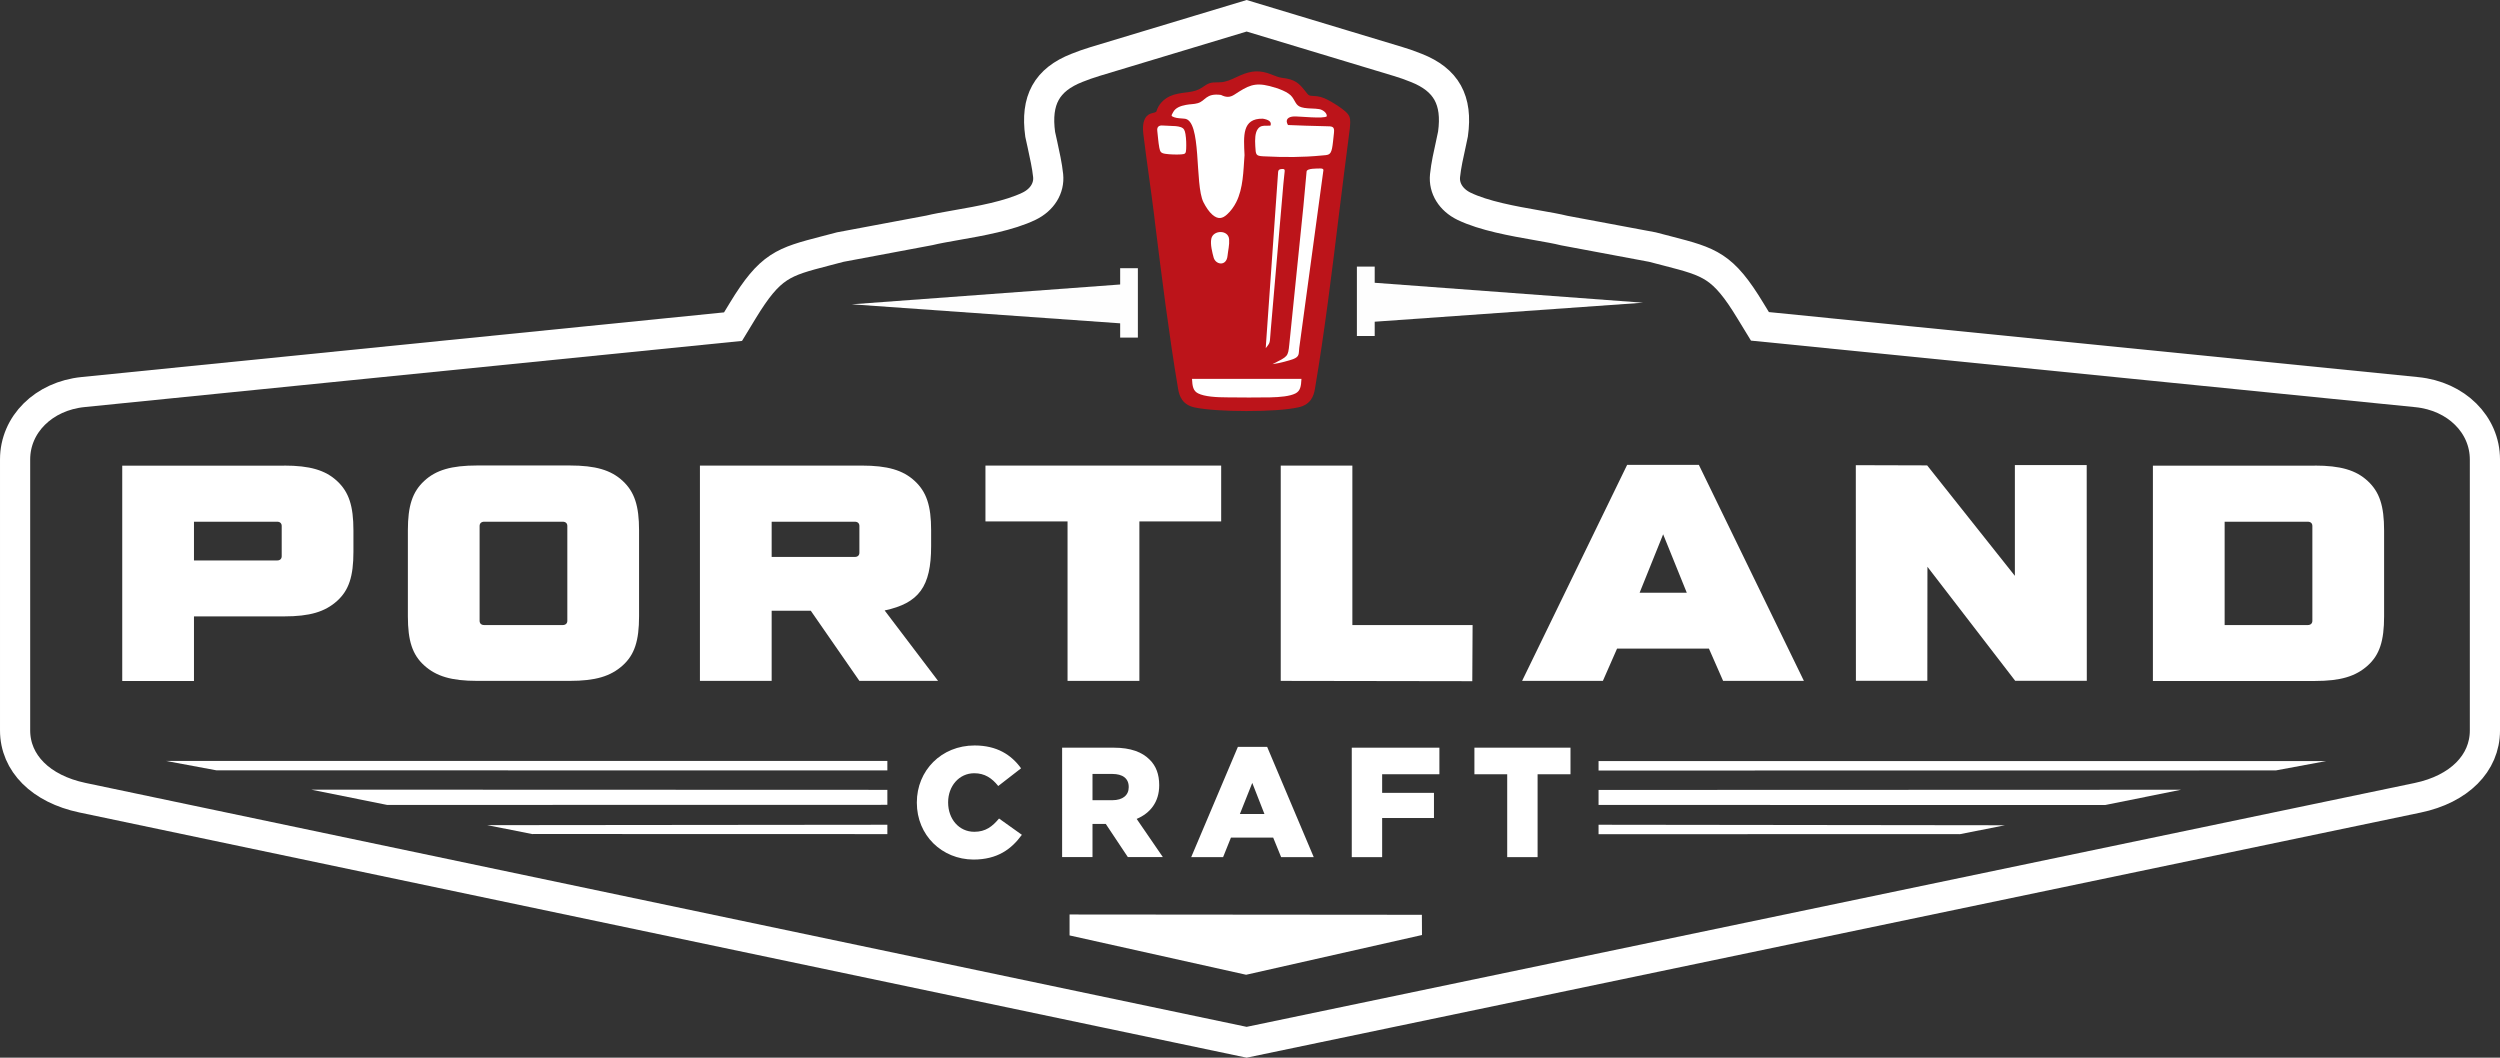 <?xml version="1.0" encoding="UTF-8" standalone="no"?>
<svg
   xmlns:dc="http://purl.org/dc/elements/1.1/"
   xmlns:cc="http://creativecommons.org/ns#"
   xmlns:rdf="http://www.w3.org/1999/02/22-rdf-syntax-ns#"
   xmlns:svg="http://www.w3.org/2000/svg"
   xmlns="http://www.w3.org/2000/svg"
   xmlns:sodipodi="http://sodipodi.sourceforge.net/DTD/sodipodi-0.dtd"
   xmlns:inkscape="http://www.inkscape.org/namespaces/inkscape"
   height="105.129"
   width="248.49"
   xml:space="preserve"
   viewBox="0 0 248.49 105.129"
   y="0px"
   x="0px"
   id="Layer_1"
   version="1.1"
   sodipodi:docname="portlandlogoWHITE.svg"
   inkscape:version="1.0.1 (3bc2e813f5, 2020-09-07)"><rect x="0" y="0" width="248.49" height="105.129" fill="#333333" stroke="none"/><sodipodi:namedview
   pagecolor="#000000"
   bordercolor="#666666"
   borderopacity="1"
   objecttolerance="10"
   gridtolerance="10"
   guidetolerance="10"
   inkscape:pageopacity="0"
   inkscape:pageshadow="2"
   inkscape:window-width="1920"
   inkscape:window-height="1004"
   id="namedview1026"
   showgrid="false"
   inkscape:zoom="4.3633514"
   inkscape:cx="113.37947"
   inkscape:cy="70.188189"
   inkscape:window-x="0"
   inkscape:window-y="0"
   inkscape:window-maximized="1"
   inkscape:current-layer="layer7"
   inkscape:document-rotation="0"
   inkscape:pagecheckerboard="false"
   fit-margin-top="0"
   fit-margin-left="0"
   fit-margin-right="0"
   fit-margin-bottom="0" /><defs
   id="defs103" />
<style
   id="style2"
   type="text/css">
	.st0{fill-rule:evenodd;clip-rule:evenodd;fill:#B8BC9B;}
	.st1{fill-rule:evenodd;clip-rule:evenodd;fill:none;stroke:#FFFFFF;stroke-miterlimit:10;}
	.st2{fill-rule:evenodd;clip-rule:evenodd;fill:#FEFEFE;}
	.st3{fill:#BC141A;}
	.st4{fill-rule:evenodd;clip-rule:evenodd;fill:#FFFFFF;}
	.st5{fill:#FFFFFF;}
	.st6{fill-rule:evenodd;clip-rule:evenodd;fill:#BC141A;}
</style>
















































<g
   inkscape:groupmode="layer"
   id="layer3"
   inkscape:label="BORDER"
   style="display:inline"
   transform="translate(1,1.045)"><path
     id="path6"
     d="m 7.19,78.242 c -4.13,-0.87 -6.69,-3.43 -6.69,-6.69 v -26.93 c 0,-3.49 2.85,-6.31 6.77,-6.7 l 64.59,-6.5 0.96,-1.58 c 2.75,-4.52 4.02,-4.85 8.21,-5.94 0.46,-0.12 0.95,-0.25 1.49,-0.39 l 8.85,-1.66 c 0.69,-0.17 1.61,-0.33 2.68,-0.52 2.35,-0.41 5.28,-0.93 7.25,-1.89 1.29,-0.63 2.01,-1.79 1.88,-3.04 -0.1,-0.97 -0.35,-2.08 -0.56,-3.05 -0.09,-0.38 -0.17,-0.74 -0.23,-1.04 -0.47,-3.4 0.65,-5.43 3.65,-6.61 0.57,-0.23 1.17,-0.44 1.79,-0.63 l 15.08,-4.55 15.07,4.55 c 0.62,0.19 1.21,0.39 1.79,0.63 2.99,1.18 4.12,3.21 3.65,6.57 -0.07,0.34 -0.14,0.68 -0.22,1.04 -0.21,0.94 -0.47,2.1 -0.57,3.1 -0.13,1.25 0.59,2.41 1.88,3.04 1.98,0.96 4.9,1.48 7.25,1.89 1.07,0.19 2,0.35 2.72,0.53 l 8.76,1.64 c 0.59,0.16 1.09,0.29 1.54,0.4 4.2,1.09 5.47,1.42 8.21,5.94 l 0.94,1.54 65.29,6.54 c 3.92,0.39 6.77,3.21 6.77,6.7 v 26.93 c 0,3.26 -2.56,5.83 -6.69,6.69 L 122.91,102.552 Z"
     class="st1"
     style="display:inline;stroke-width:3;stroke-miterlimit:10;stroke-dasharray:none" /></g><g
   inkscape:groupmode="layer"
   id="layer2"
   inkscape:label="BACKGROUND"
   style="display:none"
   transform="translate(1,1.045)"><path
     id="path4"
     d="m 7.34,38.642 64.94,-6.54 1.15,-1.88 c 2.88,-4.74 3.86,-4.55 9.27,-6.01 l 8.8,-1.65 c 2.33,-0.58 7.16,-1.03 10.12,-2.47 1.69,-0.82 2.42,-2.34 2.28,-3.76 -0.15,-1.41 -0.58,-3.08 -0.8,-4.16 -0.4,-2.91 0.4,-4.69 3.2,-5.8 0.51,-0.2 1.08,-0.41 1.74,-0.61 l 14.87,-4.49 14.86,4.49 c 0.65,0.2 1.23,0.4 1.74,0.61 2.8,1.11 3.61,2.89 3.2,5.8 -0.22,1.08 -0.66,2.75 -0.8,4.16 -0.15,1.42 0.58,2.93 2.28,3.76 2.96,1.45 7.79,1.89 10.12,2.47 l 8.8,1.65 c 5.42,1.46 6.39,1.27 9.27,6.01 l 1.12,1.85 65.64,6.57 c 3.35,0.34 6.12,2.69 6.12,5.99 v 26.93 c 0,3.29 -2.83,5.3 -6.12,5.99 L 122.9,101.822 73.94,91.542 l -66.6,-13.99 c -3.29,-0.69 -6.12,-2.69 -6.12,-5.99 v -26.93 c 0,-3.3 2.78,-5.66 6.12,-5.99 z"
     class="st0"
     style="display:inline;fill:#000000;fill-opacity:1;stroke:none;stroke-width:0;stroke-miterlimit:10;stroke-dasharray:none" /></g><g
   inkscape:groupmode="layer"
   id="layer1"
   inkscape:label="FOREGROUND"
   style="display:inline"
   transform="translate(1,1.045)"><g
     inkscape:groupmode="layer"
     id="layer4"
     inkscape:label="letterborders"
     style="display:none"><path
       id="path30"
       d="M 19.5,67.852 H 9.93 v -23.84 h 17.31 c 2.88,0 4.7,0.56 6.1,1.87 1.43,1.33 2.01,3.01 2.01,5.8 v 2.12 c 0,2.81 -0.59,4.48 -2.02,5.78 -1.46,1.32 -3.22,1.85 -6.09,1.85 H 19.5 Z m -7.13,-2.44 h 4.69 v -6.42 h 10.18 c 2.57,0 3.64,-0.49 4.45,-1.22 0.75,-0.68 1.22,-1.58 1.22,-3.97 v -2.12 c 0,-2.39 -0.47,-3.31 -1.23,-4.02 -0.92,-0.86 -2.21,-1.21 -4.44,-1.21 H 12.37 Z m 14.18,-9.53 h -9.49 v -6.29 h 9.49 c 0.95,0 1.67,0.7 1.67,1.64 v 3.01 c 0,0.93 -0.72,1.64 -1.67,1.64 z m -7.05,-2.44 h 6.28 v -1.41 H 19.5 Z"
       class="st5"
       style="display:inline;fill:#ae2f3a;fill-opacity:1" /><path
       id="path34"
       d="m 55.63,67.852 h -9.2 c -2.83,0 -4.65,-0.55 -6.09,-1.86 -1.44,-1.3 -2.02,-2.97 -2.02,-5.78 v -8.54 c 0,-2.79 0.58,-4.47 2.01,-5.8 1.4,-1.31 3.23,-1.87 6.11,-1.87 h 9.2 c 2.88,0 4.7,0.56 6.11,1.87 1.42,1.33 2.01,3.01 2.01,5.8 v 8.54 c 0,2.81 -0.59,4.49 -2.02,5.78 -1.46,1.3 -3.28,1.86 -6.11,1.86 z m -9.2,-21.4 c -2.23,0 -3.52,0.35 -4.44,1.21 -0.76,0.71 -1.23,1.63 -1.23,4.02 v 8.54 c 0,2.39 0.46,3.29 1.22,3.97 0.82,0.74 1.88,1.23 4.46,1.23 h 9.2 c 2.57,0 3.64,-0.49 4.46,-1.23 0.75,-0.68 1.22,-1.58 1.22,-3.97 v -8.54 c 0,-2.39 -0.47,-3.31 -1.23,-4.02 -0.92,-0.86 -2.21,-1.21 -4.44,-1.21 z m 8.51,15.85 h -7.82 c -0.95,0 -1.67,-0.7 -1.67,-1.64 v -9.43 c 0,-0.93 0.72,-1.64 1.67,-1.64 h 7.82 c 0.95,0 1.67,0.7 1.67,1.64 v 9.43 c 0,0.93 -0.72,1.64 -1.67,1.64 z m -7.05,-2.44 h 6.28 v -7.83 h -6.28 z"
       class="st5"
       style="display:inline;fill:#faedee;fill-opacity:1" /><path
       id="path38"
       d="M 94.69,67.852 H 83.78 l -4.82,-6.97 h -2.04 v 6.97 h -9.57 v -23.84 h 17.31 c 2.88,0 4.7,0.56 6.11,1.87 1.42,1.33 2,3 2,5.77 v 1.6 c 0,3.83 -1.09,5.95 -3.8,7.04 z m -9.63,-2.44 h 4.73 l -4.98,-6.56 1.87,-0.4 c 2.53,-0.55 3.65,-1.43 3.65,-5.19 v -1.6 c 0,-2.36 -0.47,-3.28 -1.23,-3.99 -0.92,-0.86 -2.21,-1.21 -4.44,-1.21 H 69.79 v 18.96 h 4.7 v -6.97 h 5.75 z m -1.09,-9.89 h -9.49 v -5.94 h 9.49 c 0.95,0 1.67,0.7 1.67,1.64 v 2.66 c 0,0.94 -0.72,1.64 -1.67,1.64 z m -7.05,-2.43 h 6.28 v -1.06 h -6.28 z"
       class="st5"
       style="display:inline;fill:#faedee;fill-opacity:1" /><path
       id="path42"
       d="m 113.47,67.852 h -9.57 v -15.85 h -8.17 v -7.99 h 25.87 v 7.99 h -8.13 z m -7.14,-2.44 h 4.69 v -15.85 h 8.13 v -3.11 H 98.16 v 3.11 h 8.17 z"
       class="st5"
       style="display:inline;fill:#faedee;fill-opacity:1" /><path
       id="path46"
       d="m 146.55,67.882 -21.47,-0.04 v -23.84 h 9.56 v 15.85 h 11.96 z m -19.03,-2.47 16.61,0.03 0.02,-3.15 H 132.2 v -15.85 h -4.68 z"
       class="st5"
       style="display:inline;fill:#faedee;fill-opacity:1" /><path
       id="path50"
       d="m 180.25,67.852 h -10.77 l -1.41,-3.21 h -7.54 l -1.41,3.21 h -10.77 l 11.63,-23.91 h 8.66 z m -9.18,-2.44 h 5.29 l -9.25,-19.03 h -5.61 l -9.25,19.03 h 5.28 l 1.41,-3.21 h 10.72 z m -2.61,-6.32 h -8.3 l 3.02,-7.48 h 2.26 z m -4.69,-2.44 h 1.07 l -0.54,-1.33 z"
       class="st5"
       style="display:inline;fill:#faedee;fill-opacity:1" /><path
       id="path58"
       d="m 207.65,67.842 -8.94,-0.01 -6.91,-8.97 -0.01,8.97 h -9.53 l -0.02,-23.86 8.9,0.02 6.92,8.7 v -8.74 h 9.58 z m -22.96,-2.44 h 4.66 l 0.01,-10.11 2.19,-0.74 8.36,10.85 5.3,0.01 -0.01,-19 h -4.71 v 9.79 l -2.17,0.76 -8.36,-10.52 -5.28,-0.02 z"
       class="st5"
       style="display:inline;fill:#faedee;fill-opacity:1" /><path
       id="path54"
       d="m 229.08,67.852 h -17.31 v -23.84 h 17.31 c 2.87,0 4.7,0.56 6.11,1.87 1.43,1.33 2.01,3.01 2.01,5.8 v 8.54 c 0,2.81 -0.59,4.49 -2.02,5.78 -1.47,1.31 -3.24,1.85 -6.1,1.85 z m -14.88,-2.44 h 14.87 c 2.57,0 3.64,-0.49 4.46,-1.23 0.75,-0.68 1.22,-1.58 1.22,-3.97 v -8.54 c 0,-2.39 -0.47,-3.31 -1.23,-4.02 -0.93,-0.86 -2.21,-1.21 -4.44,-1.21 h -14.87 v 18.97 z m 14.19,-3.11 h -9.49 v -12.71 h 9.49 c 0.95,0 1.67,0.7 1.67,1.64 v 9.43 c 0,0.93 -0.72,1.64 -1.67,1.64 z m -7.05,-2.44 h 6.28 v -7.83 h -6.28 z"
       class="st5"
       style="display:inline;fill:#faedee;fill-opacity:1" /></g><g
     inkscape:groupmode="layer"
     id="layer5"
     inkscape:label="letter-inners"
     style="display:none"><path
       id="path60"
       d="m 27.22,45.182 c 2.55,0 4.1,0.45 5.27,1.54 1.17,1.09 1.62,2.47 1.62,4.91 v 2.12 c 0,2.44 -0.45,3.82 -1.62,4.88 -1.21,1.09 -2.72,1.54 -5.27,1.54 h -8.96 v 6.42 h -7.13 v -21.4 h 16.09 z m -0.69,9.43 c 0.27,0 0.45,-0.16 0.45,-0.42 v -3.02 c 0,-0.26 -0.17,-0.42 -0.45,-0.42 h -8.27 v 3.85 h 8.27 z"
       class="st6"
       style="display:inline;fill:#faedee;fill-opacity:1" /><path
       id="path62"
       d="m 62.5,60.162 c 0,2.44 -0.45,3.82 -1.62,4.88 -1.21,1.09 -2.72,1.54 -5.27,1.54 h -9.2 c -2.55,0 -4.07,-0.45 -5.27,-1.54 -1.17,-1.06 -1.62,-2.44 -1.62,-4.88 v -8.53 c 0,-2.44 0.45,-3.82 1.62,-4.91 1.17,-1.09 2.72,-1.54 5.27,-1.54 h 9.2 c 2.55,0 4.1,0.45 5.27,1.54 1.17,1.09 1.62,2.47 1.62,4.91 z m -15.4,-9.4 c -0.28,0 -0.45,0.16 -0.45,0.42 v 9.43 c 0,0.26 0.17,0.42 0.45,0.42 h 7.82 c 0.28,0 0.45,-0.16 0.45,-0.42 v -9.43 c 0,-0.26 -0.17,-0.42 -0.45,-0.42 z"
       class="st6"
       style="display:inline;fill:#faedee;fill-opacity:1" /><path
       id="path64"
       d="m 84.64,45.182 c 2.55,0 4.1,0.45 5.27,1.54 1.17,1.09 1.62,2.47 1.62,4.88 v 1.61 c 0,4.01 -1.21,5.65 -4.62,6.39 l 5.31,6.99 H 84.4 l -4.83,-6.96 h -3.89 v 6.96 h -7.13 v -21.4 h 16.09 z m -0.69,9.08 c 0.28,0 0.45,-0.16 0.45,-0.42 v -2.66 c 0,-0.26 -0.17,-0.42 -0.45,-0.42 h -8.27 v 3.5 z"
       class="st6"
       style="display:inline;fill:#faedee;fill-opacity:1" /><polygon
       transform="translate(-272.62,-254.028)"
       id="polygon66"
       points="392.98,304.76 384.85,304.76 384.85,320.61 377.71,320.61 377.71,304.76 369.55,304.76 369.55,299.21 392.98,299.21 "
       class="st6"
       style="display:inline;fill:#faedee;fill-opacity:1" /><polygon
       transform="translate(-272.62,-254.028)"
       id="polygon68"
       points="406.02,299.21 406.02,315.06 417.97,315.06 417.94,320.64 398.9,320.61 398.9,299.21 "
       class="st6"
       style="display:inline;fill:#faedee;fill-opacity:1" /><path
       id="path70"
       d="m 159.71,63.372 -1.41,3.21 h -8.03 l 10.44,-21.47 h 7.13 l 10.44,21.47 h -8.03 l -1.41,-3.21 z m 2.23,-5.55 h 4.69 l -2.34,-5.81 z"
       class="st6"
       style="display:inline;fill:#faedee;fill-opacity:1" /><polygon
       transform="translate(-272.62,-254.028)"
       id="polygon74"
       points="479.01,299.17 479.02,320.6 471.9,320.6 463.18,309.27 463.16,320.6 456.07,320.6 456.06,299.17 463.14,299.19 471.87,310.18 471.87,299.17 "
       class="st6"
       style="display:inline;fill:#faedee;fill-opacity:1" /><path
       id="path72"
       d="m 229.05,45.182 c 2.55,0 4.1,0.45 5.27,1.54 1.17,1.09 1.62,2.47 1.62,4.91 v 8.53 c 0,2.44 -0.45,3.82 -1.62,4.88 -1.21,1.09 -2.72,1.54 -5.27,1.54 h -16.09 v -21.4 z m -0.68,15.85 c 0.28,0 0.45,-0.16 0.45,-0.42 v -9.43 c 0,-0.26 -0.17,-0.42 -0.45,-0.42 h -8.27 v 10.27 z"
       class="st6"
       style="display:inline;fill:#faedee;fill-opacity:1" /></g><g
     inkscape:groupmode="layer"
     id="layer6"
     inkscape:label="other-letters"
     style="display:inline"><path
       id="path28"
       d="m 27.24,45.232 c 2.55,0 4.1,0.45 5.27,1.54 1.17,1.09 1.62,2.47 1.62,4.91 v 2.12 c 0,2.44 -0.45,3.82 -1.62,4.88 -1.21,1.09 -2.72,1.54 -5.27,1.54 h -8.96 v 6.42 h -7.13 v -21.4 h 16.09 z m -0.69,9.43 c 0.28,0 0.45,-0.16 0.45,-0.42 v -3.01 c 0,-0.26 -0.17,-0.42 -0.45,-0.42 h -8.27 v 3.85 z"
       class="st4"
       style="display:inline;fill:#ffffff;fill-opacity:1" /><path
       id="path32"
       d="m 62.52,60.212 c 0,2.44 -0.45,3.82 -1.62,4.88 -1.21,1.09 -2.72,1.54 -5.27,1.54 h -9.2 c -2.55,0 -4.07,-0.45 -5.27,-1.54 -1.17,-1.06 -1.62,-2.44 -1.62,-4.88 v -8.54 c 0,-2.44 0.45,-3.82 1.62,-4.91 1.17,-1.09 2.72,-1.54 5.27,-1.54 h 9.2 c 2.55,0 4.1,0.45 5.27,1.54 1.17,1.09 1.62,2.47 1.62,4.91 z m -15.4,-9.4 c -0.27,0 -0.45,0.16 -0.45,0.42 v 9.43 c 0,0.26 0.17,0.42 0.45,0.42 h 7.82 c 0.27,0 0.45,-0.16 0.45,-0.42 v -9.43 c 0,-0.26 -0.17,-0.42 -0.45,-0.42 z"
       class="st4"
       style="display:inline;fill:#ffffff;fill-opacity:1" /><path
       id="path36"
       d="m 84.66,45.232 c 2.55,0 4.1,0.45 5.27,1.54 1.17,1.09 1.62,2.47 1.62,4.88 v 1.6 c 0,4.01 -1.21,5.65 -4.62,6.38 l 5.31,7 h -7.82 l -4.83,-6.97 H 75.7 v 6.97 h -7.13 v -21.4 z m -0.69,9.08 c 0.28,0 0.45,-0.16 0.45,-0.42 v -2.66 c 0,-0.26 -0.17,-0.42 -0.45,-0.42 H 75.7 v 3.5 z"
       class="st4"
       style="display:inline;fill:#ffffff;fill-opacity:1" /><polygon
       transform="translate(-272.62,-254.028)"
       id="polygon40"
       points="369.57,299.26 393,299.26 393,304.81 384.87,304.81 384.87,320.66 377.73,320.66 377.73,304.81 369.57,304.81 "
       class="st4"
       style="display:inline;fill:#ffffff;fill-opacity:1" /><polygon
       transform="translate(-272.62,-254.028)"
       id="polygon44"
       points="417.99,315.11 417.96,320.69 398.92,320.66 398.92,299.26 406.04,299.26 406.04,315.11 "
       class="st4"
       style="display:inline;fill:#ffffff;fill-opacity:1" /><path
       id="path48"
       d="m 159.73,63.422 -1.41,3.21 h -8.03 l 10.44,-21.47 h 7.13 l 10.44,21.47 h -8.03 l -1.41,-3.21 z m 2.24,-5.55 h 4.69 l -2.35,-5.81 z"
       class="st4"
       style="display:inline;fill:#ffffff;fill-opacity:1" /><path
       id="path78"
       d="m 90.13,78.742 v -0.03 c 0,-3.17 2.44,-5.66 5.74,-5.66 2.22,0 3.65,0.93 4.62,2.27 l -2.27,1.76 c -0.62,-0.78 -1.34,-1.27 -2.38,-1.27 -1.52,0 -2.6,1.29 -2.6,2.88 v 0.03 c 0,1.63 1.07,2.91 2.6,2.91 1.13,0 1.8,-0.53 2.46,-1.32 l 2.27,1.62 c -1.03,1.41 -2.41,2.46 -4.82,2.46 -3.12,-0.02 -5.62,-2.4 -5.62,-5.65 z"
       class="st3"
       style="display:inline;fill:#ffffff;fill-opacity:1" /><path
       id="path80"
       d="m 104.57,73.272 h 5.15 c 1.66,0 2.81,0.44 3.54,1.18 0.64,0.62 0.96,1.46 0.96,2.53 v 0.03 c 0,1.66 -0.89,2.77 -2.24,3.34 l 2.6,3.79 h -3.48 l -2.19,-3.29 h -0.03 -1.29 v 3.29 h -3.02 z m 5,5.22 c 1.03,0 1.62,-0.5 1.62,-1.29 v -0.03 c 0,-0.86 -0.62,-1.29 -1.63,-1.29 h -1.97 v 2.61 z"
       class="st3"
       style="display:inline;fill:#ffffff;fill-opacity:1" /><path
       id="path82"
       d="m 122.04,73.192 h 2.91 l 4.63,10.96 h -3.24 l -0.79,-1.94 h -4.2 l -0.78,1.94 h -3.17 z m 2.64,6.67 -1.21,-3.09 -1.23,3.09 z"
       class="st3"
       style="display:inline;fill:#ffffff;fill-opacity:1" /><path
       id="path84"
       d="m 133.36,73.272 h 8.71 v 2.64 h -5.69 v 1.85 h 5.15 v 2.5 h -5.15 v 3.89 h -3.02 z"
       class="st3"
       style="display:inline;fill:#ffffff;fill-opacity:1" /><path
       id="path86"
       d="m 148.81,75.912 h -3.26 v -2.64 h 9.55 v 2.64 h -3.27 v 8.24 h -3.02 z"
       class="st3"
       style="display:inline;fill:#ffffff;fill-opacity:1" /><path
       id="path52"
       d="m 229.08,45.232 c 2.55,0 4.1,0.45 5.27,1.54 1.17,1.09 1.62,2.47 1.62,4.91 v 8.54 c 0,2.44 -0.45,3.82 -1.62,4.88 -1.21,1.09 -2.72,1.54 -5.27,1.54 h -16.09 v -21.4 h 16.09 z m -0.69,15.85 c 0.27,0 0.45,-0.16 0.45,-0.42 v -9.43 c 0,-0.26 -0.17,-0.42 -0.45,-0.42 h -8.27 v 10.27 z"
       class="st4"
       style="display:inline;fill:#ffffff;fill-opacity:1" /><polygon
       transform="translate(-272.62,-254.028)"
       id="polygon56"
       points="463.19,320.65 456.09,320.65 456.08,299.22 463.17,299.24 471.89,310.22 471.89,299.21 479.03,299.21 479.04,320.65 471.92,320.65 463.2,309.32 "
       class="st4"
       style="display:inline;fill:#ffffff;fill-opacity:1" /></g><g
     inkscape:groupmode="layer"
     id="layer7"
     inkscape:label="BEER"><path
       id="path14"
       d="m 122.93,39.812 h -0.04 c -2.16,0 -4.01,-0.13 -5.1,-0.35 -1.26,-0.25 -1.57,-1.12 -1.69,-1.85 -0.92,-5.45 -1.62,-11.09 -2.3,-16.54 l -0.08,-0.7 c -0.17,-1.38 -0.36,-2.75 -0.55,-4.12 -0.18,-1.3 -0.36,-2.61 -0.52,-3.93 -0.21,-1.63 0.44,-2.02 0.84,-2.11 0.27,-0.06 0.38,-0.1 0.45,-0.17 0.19,-0.67 0.67,-1.21 1.36,-1.53 0.48,-0.22 1.05,-0.3 1.6,-0.37 l 0.18,-0.02 c 0.61,-0.09 1.01,-0.19 1.42,-0.48 0.64,-0.46 0.88,-0.5 1.45,-0.5 0.1,0 0.21,0 0.35,-0.01 0.55,-0.02 1.06,-0.26 1.6,-0.51 l 0.35,-0.16 c 1.15,-0.51 1.98,-0.54 3.06,-0.13 l 0.2,0.08 c 0.33,0.13 0.65,0.25 0.91,0.28 1.33,0.15 1.7,0.54 2.34,1.35 l 0.2,0.25 c 0.11,0.13 0.19,0.19 0.55,0.2 0.6,0.02 0.95,0.12 1.5,0.41 0.48,0.25 1.03,0.6 1.41,0.89 0.82,0.62 0.85,0.83 0.74,1.98 -0.38,2.88 -0.73,5.75 -1.09,8.63 -0.69,5.66 -1.41,11.52 -2.37,17.2 -0.12,0.73 -0.43,1.6 -1.69,1.85 -1.1,0.24 -2.95,0.36 -5.08,0.36 z"
       class="st3"
       style="display:inline" /><path
       id="path16"
       d="m 124.51,10.752 c 0.51,0.08 0.93,0.27 0.77,0.69 -0.17,0.01 -0.29,0.01 -0.37,0.01 -0.34,-0.01 -0.64,0 -0.87,0.3 -0.3,0.38 -0.31,1.05 -0.27,1.73 0.05,0.86 0.04,0.97 0.8,1.01 2.16,0.11 3.93,0.1 5.8,-0.08 0.63,-0.06 0.88,0 1.03,-0.71 0.08,-0.38 0.12,-0.93 0.19,-1.53 0.08,-0.68 -0.17,-0.66 -0.81,-0.67 -1.2,-0.02 -2.84,-0.08 -3.76,-0.12 -0.34,-0.57 0.07,-0.83 0.58,-0.85 0.47,-0.03 3.02,0.26 3.28,-0.02 0.02,-0.38 -0.47,-0.67 -0.76,-0.71 -0.46,-0.08 -1,-0.04 -1.47,-0.12 -0.84,-0.13 -0.79,-0.49 -1.21,-1.08 -0.35,-0.5 -1.38,-0.87 -2.24,-1.09 -1.54,-0.39 -2.17,-0.02 -3.49,0.84 -0.47,0.31 -0.85,0.29 -1.35,0.04 -1.52,-0.2 -1.51,0.59 -2.31,0.82 -0.36,0.11 -0.78,0.09 -1.17,0.17 -0.54,0.1 -1.05,0.28 -1.29,0.75 -0.15,0.3 -0.25,0.35 0.12,0.48 0.32,0.11 0.63,0.1 1.01,0.14 1.76,0.1 1,6.53 1.9,8.31 0.26,0.51 0.56,0.95 0.88,1.23 0.57,0.5 1.01,0.39 1.45,-0.01 0.38,-0.34 0.69,-0.77 0.92,-1.22 0.71,-1.4 0.71,-3.12 0.83,-4.69 -0.09,-1.93 -0.25,-3.65 1.81,-3.62 z"
       class="st4"
       style="display:inline" /><path
       id="path18"
       d="m 119.63,24.552 c 0.2,0.73 1.27,0.9 1.38,-0.16 0.06,-0.57 0.2,-1.08 0.16,-1.65 -0.07,-0.97 -1.59,-0.94 -1.77,-0.06 -0.12,0.56 0.1,1.39 0.23,1.87 z"
       class="st4"
       style="display:inline" /><path
       id="path20"
       d="m 125.26,38.452 c 0.97,-0.02 1.95,-0.11 2.5,-0.39 0.49,-0.25 0.56,-0.7 0.6,-1.45 -1.37,0 -3.59,0 -5.44,0 -1.84,0 -4.07,0 -5.44,0 0.04,0.74 0.11,1.19 0.6,1.44 0.64,0.33 1.83,0.4 2.94,0.4 1.41,0.01 2.84,0.03 4.24,0 z"
       class="st4"
       style="display:inline" /><path
       id="path22"
       d="m 130.22,15.702 c 0.19,-0.01 0.34,0.04 0.32,0.18 l -2.4,17.66 c -0.07,0.59 0.05,0.85 -0.61,1.11 -0.29,0.11 -1.37,0.42 -2.05,0.5 1.54,-0.78 1.54,-0.73 1.67,-1.95 l 1.4,-13.72 0.32,-3.48 c 0.02,-0.33 1.07,-0.29 1.35,-0.3 z"
       class="st4"
       style="display:inline" /><path
       id="path24"
       d="m 126.45,18.552 -1.14,13.18 c -0.03,0.34 -0.05,0.67 -0.08,1.01 -0.02,0.18 -0.05,0.34 -0.19,0.52 l -0.23,0.3 0.04,-0.63 1.17,-16.6 c 0.03,-0.4 -0.01,-0.55 0.41,-0.58 0.25,-0.02 0.28,0.08 0.26,0.24 -0.1,0.85 -0.17,1.71 -0.24,2.56 z"
       class="st4"
       style="display:inline" /><path
       id="path26"
       d="m 115.86,11.492 c -0.45,-0.04 -0.84,-0.02 -1.27,-0.06 -0.42,-0.04 -0.61,0.15 -0.56,0.54 0.04,0.29 0.1,1.15 0.2,1.66 0.08,0.42 0.16,0.54 0.58,0.61 0.45,0.07 1.11,0.09 1.58,0.06 0.41,-0.03 0.49,-0.07 0.51,-0.53 0.02,-0.49 0.01,-1 -0.07,-1.49 -0.03,-0.19 -0.08,-0.35 -0.13,-0.43 -0.13,-0.25 -0.48,-0.32 -0.84,-0.36 z"
       class="st4"
       style="display:inline" /></g><g
     inkscape:groupmode="layer"
     id="layer8"
     inkscape:label="WINGS"><polygon
       transform="translate(-272.62,-254.028)"
       id="polygon10"
       points="356.28,283.23 382.96,285.12 382.96,286.54 384.72,286.54 384.72,279.64 382.96,279.64 382.96,281.26 "
       class="st2"
       style="display:inline" /><polygon
       transform="translate(-272.62,-254.028)"
       id="polygon94"
       points="288.13,328.62 293.13,329.55 359.82,329.56 359.82,328.62 "
       class="st5"
       style="display:inline;fill:#ffffff;fill-opacity:1" /><polygon
       transform="translate(-272.62,-254.028)"
       id="polygon96"
       points="302.55,331.47 310.1,332.99 359.82,332.98 359.82,331.49 "
       class="st5"
       style="display:inline;fill:#ffffff;fill-opacity:1" /><polygon
       transform="translate(-272.62,-254.028)"
       id="polygon98"
       points="359.82,334.96 320.05,335 324.55,335.89 324.62,335.88 359.82,335.89 "
       class="st5"
       style="display:inline;fill:#ffffff;fill-opacity:1" /><polygon
       transform="translate(-272.62,-254.028)"
       id="polygon88"
       points="497.83,329.56 502.83,328.63 430.51,328.63 430.51,329.57 "
       class="st5"
       style="display:inline;fill:#ffffff;fill-opacity:1" /><polygon
       transform="translate(-272.62,-254.028)"
       id="polygon90"
       points="480.86,333 488.41,331.48 430.51,331.5 430.51,332.99 "
       class="st5"
       style="display:inline;fill:#ffffff;fill-opacity:1" /><polygon
       transform="translate(-272.62,-254.028)"
       id="polygon92"
       points="430.51,335.9 466.35,335.89 466.41,335.9 470.91,335.01 430.51,334.96 "
       class="st5"
       style="display:inline;fill:#ffffff;fill-opacity:1" /><polygon
       transform="translate(-272.62,-254.028)"
       id="polygon76"
       points="395.48,349.87 412.96,345.92 412.95,343.91 377.93,343.88 377.93,345.96 "
       class="st4"
       style="display:inline" /><polygon
       transform="translate(-272.62,-254.028)"
       id="polygon12"
       points="408.26,279.48 406.49,279.48 406.49,286.38 408.26,286.38 408.26,284.96 434.93,283.07 408.26,281.09 "
       class="st2"
       style="display:inline" /></g></g></svg>
